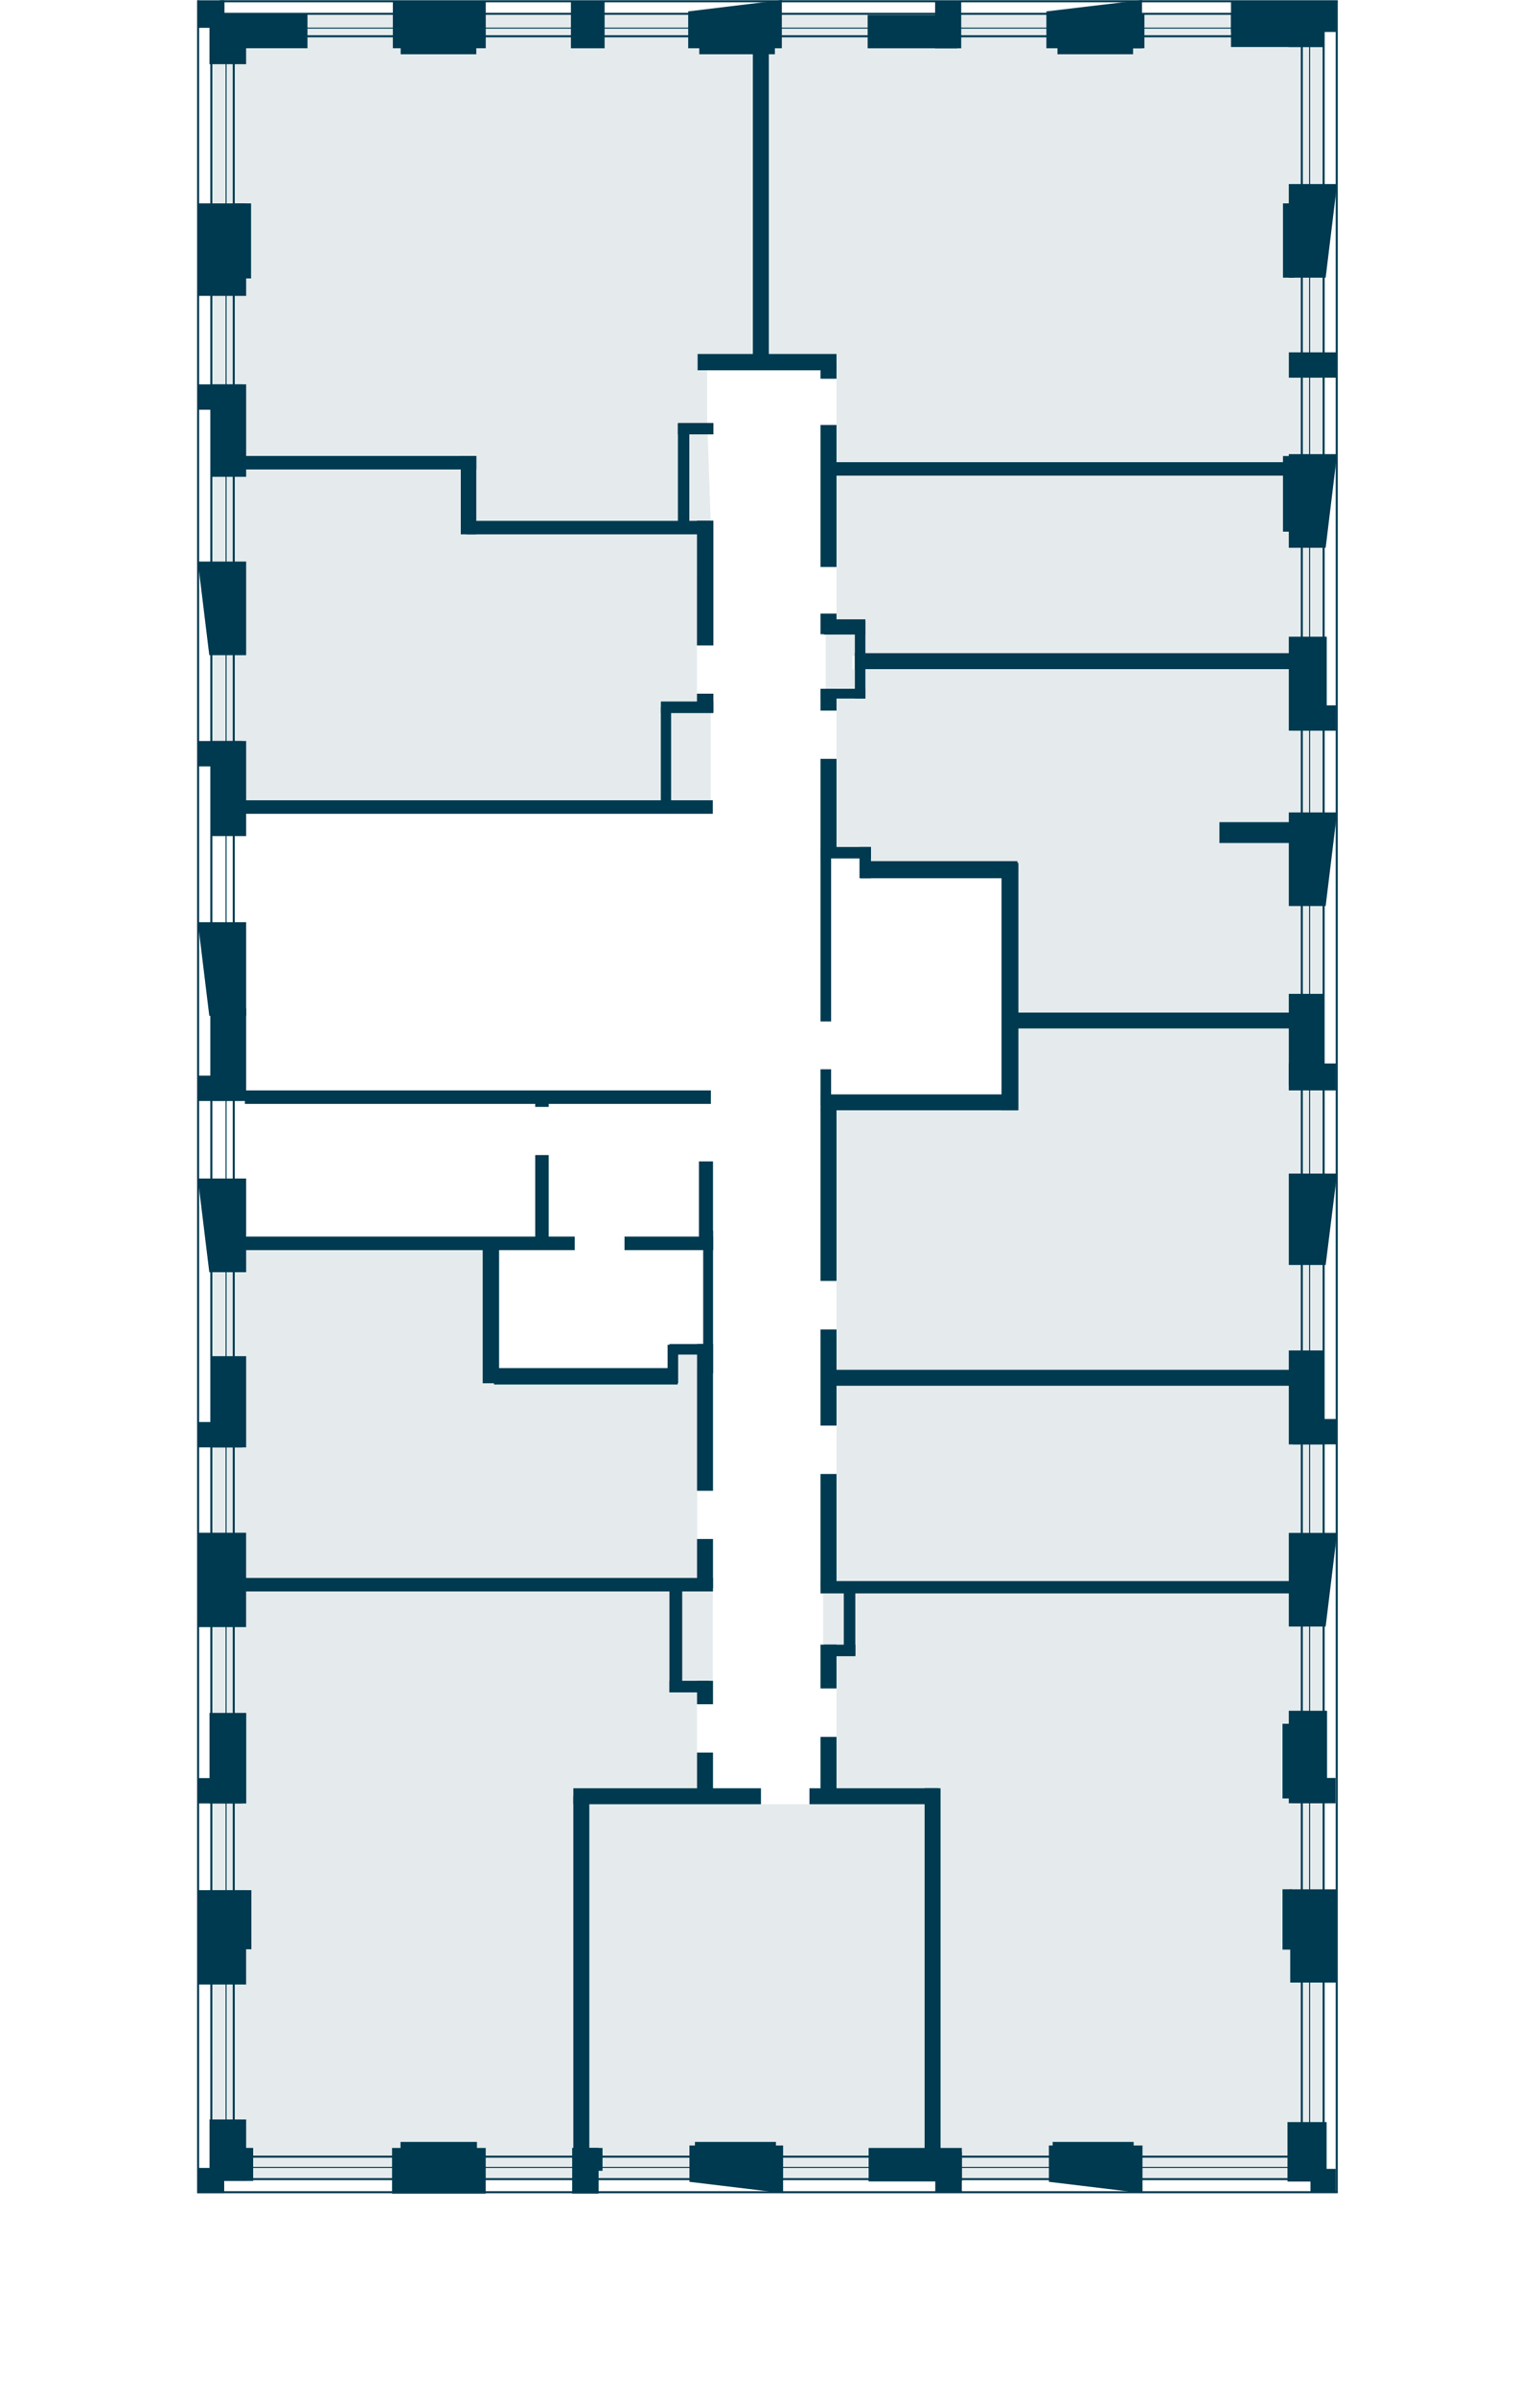 <svg xmlns="http://www.w3.org/2000/svg" id="Layer_1" viewBox="0 0 393.66 612.33"><g id="flats" fill="#e5ebed"><path id="fl262" d="M178.23 350h-.07v-4.61h-5.1V350h-45.87v-32.35l-73.01.26v85.51H178.9l-.67-10.08V350z"/><path id="fl261" d="M182.22 405.94h-5.05v.07H54.03l.28 150.84h94.52v-98.93h30.18l-.82-10v-12.34l.82-4.33h3.21v-25.31z"/><path id="fl260" d="M238.4 557.14h-89.8l1.17-96.99 44.71.98h12.45l31.13-1.05.34 97.06z"/><path id="fl259" d="M338.16 457.72v-51.3H215.69v-.19h-5.29v17.24h3.43V443.92l-.96 17.09 25.19-.93-.46 96.68h100.62v-99.04h-.06z"/><path id="fl258" d="M213.59 353.17h124.6v52.51h-124.6l.24-28.95v-12.38l-.24-11.18z"/><path id="fl257" d="M258.46 261.06v22.26h-44.61l-.02 44.07v12.4l.02 11.29h124.7v-90.02h-80.09z"/><path id="fl256" d="M217.88 171.03v-9.41h-6.82v15.93l2.77 4.07v12.33l-.62 22.91h7.84v4.73h36.5v40.68h80.8V171.03H217.88z"/><path id="fl255" d="m213.82 119.27.01 25.64v11.92l-.75 3.61 4.8.87v6.33h120.67v-48.37H213.82z"/><path id="fl254" d="M195.12 3.53v88.24h18.7l.01 5.02v11.82l-.01 9.6h124.53V3.53H195.12z"/><path id="fl253" d="M192.91 3.83H53.9V117.06h67.35v16.07h60.43l-.91-25.84V95.47l-.1-3.84h12.24V3.83z"/><path id="fl252" d="M178.17 177.29v-12.32l-.06-31.51h-56.37v-16.72H53.9v89.2H172.38v.24h9.3v-26.12l-3.51-2.77z"/></g><g id="windows" fill="none" stroke="#003a50" stroke-miterlimit="10"><path stroke-width=".52" d="M54.02 13.87v530.16M50.64.07v560.49M59.75 13.87v530.16"/><path stroke-width=".26" d="M57.79 13.88v530.15"/><path stroke-width=".52" d="M332.77 6.27v539.17M338.35 6.52v539.17M341.7.43v559.94"/><path stroke-width=".26" d="M334.77 6.27v539.17"/><path stroke-width=".52" d="M56.18 9.27h277.26M56.18 3.53h277.26M56.18.32h285.78"/><path stroke-width=".26" d="M56.18 7.18h277.26"/><path stroke-width=".52" d="M61.7 556.95h271.51M50.39 560.29h291.56M61.7 551.21h271.51"/><path stroke-width=".26" d="M61.7 553.95h271.51"/></g><g id="walls_outside" fill="#003a50"><path fill-rule="evenodd" d="M175.92 12.33h23.94V0l-23.94 2.92v9.41zM62.92 259.63v-23.94H50.58l2.92 23.94h9.42zM62.92 167.46v-23.94H50.58l2.92 23.94h9.42zM62.92 325.15v-23.94H50.58l2.92 23.94h9.42z"/><path d="M62.91 5.94v10.47h-9.36V5.94z"/><path d="M78.6 3.33v9H54.15v-9zM124.17.37v11.96h-23.75V.37zM154.55.38v11.96h-8.61V.38zM245.71.38v11.96h-6.67V.38z"/><path d="M244.71 3.84v8.5h-22.92v-8.5zM121.75 1.37v12.5h-19.33V1.37zM198.08 7.04v6.83h-19.33V7.04z"/><path fill-rule="evenodd" d="M267.48 12.33h24.44V0l-24.44 2.92v9.41z"/><path d="M289.64 7.04v6.83h-19.33V7.04zM57.38.07v7.05h-6.73V.07zM62.92 98.23v23.64h-8.9V98.23z"/><path d="M61.91 98.24v6.48H50.83v-6.48zM62.92 51.98v23.64H50.84V51.98z"/><path d="M64.18 51.98v19.18h-4.13V51.98zM62.92 189.39v24.3h-8.9v-24.3z"/><path d="M61.92 189.39v6.48H50.84v-6.48zM53.9 281.4v-23.64h9.02v23.64z"/><path d="M50.83 281.4v-6.48h11.08v6.48zM61.91 319.51v-3.45h85v3.45zM62.6 282.14v-3.45h119.11v3.45zM59.38 207.99v-3.45h122.83v3.45zM59.38 119.99v-3.45h62.38v3.45zM119.29 136.57v-3.45h62.38v3.45zM211.2 121.57v-3.45h122v3.45z"/><path d="M182.36 164.96h-4.2v-31.89h4.2zM182.36 181.72h-4.2v-4.43h4.2z"/><path d="M182.37 182.25h-13.44v-2.96h13.44z"/><path d="M171.55 180.77v24.61h-2.63v-24.61zM176.21 134.84h-2.92v-26.56h2.92z"/><path d="M182.37 108.1v2.92h-9.08v-2.92zM213.83 90.47v4.17h-35.5v-4.17z"/><path d="M209.75 92.6h4.08v4.2h-4.08zM209.75 108.61h4.08v36.31h-4.08zM209.75 156.83h4.08v5.27h-4.08zM209.75 176.04h4.08v5.58h-4.08zM209.75 193.95h4.08v25.21h-4.08zM209.75 283.18h4.08v44.21h-4.08zM209.75 339.79h4.08v24.56h-4.08zM209.75 376.73h4.08v28.95h-4.08zM209.75 420.34h4.08v11.2h-4.08zM215.69 407.03h2.95v16.07h-2.95z"/><path d="M210.61 423.3v-2.95h8.04v2.95zM209.75 443.92h4.08v16.5h-4.08z"/><path d="M206.92 461.13v-4.08h32.99v4.08zM146.56 461.13v-4.08h47.96v4.08z"/><path d="M150.64 552.21h-4.08v-93.12h4.08zM182.26 458.04h-4.08v-10.12h4.08zM182.26 435.58h-4.08v-5.99h4.08zM182.26 405.96h-4.08v-12.62h4.08zM182.26 381.02h-4.08V343.5h4.08z"/><path d="M182.27 351.04h-2.52V314.5h2.52z"/><path d="M182.26 319.47h-3.6v-22.63h3.6zM181.26 432.55h-10.14v-2.96h10.14z"/><path d="M174.39 432.47h-3.27v-27.13h3.27zM240.43 552.21h-4.08v-95.16h4.08zM212.87 354.18v-4.08h118.59v4.08zM209.75 407.25v-3.15h121.7v3.15zM209.75 178.54v-2.5h11.45v2.5zM209.76 219.41v-2.93h12.89v2.93z"/><path d="M222.64 224.45h-2.93v-7.97h2.93zM209.75 217.29h2.7v43.77h-2.7zM209.75 273.29h2.7v9.44h-2.7zM218.52 158.88h2.69v19.67h-2.69z"/><path d="M210.63 162.18v-3.89h10.58v3.89zM218.52 171.02v-4.08h111.93v4.08zM311.71 215.46v-5.33h18.74v5.33zM258.46 262.86v-4.06h71.99v4.06zM219.96 224.46v-4.37h40.12v4.37zM209.76 283.77v-4.06h50.32v4.06z"/><path d="M260.33 283.77h-4.32v-63.23h4.32zM192.45 12.78h4.08v78.7h-4.08zM121.75 136.57h-3.96v-20.03h3.96zM140.26 318.39h-3.45v-23.18h3.45zM140.26 282.9h-3.45v-3.45h3.45zM61.92 406.75v-3.45h120.33v3.45zM159.64 319.51v-3.45h22.62v3.45zM127.58 353.54h-4.19v-34.45h4.19z"/><path d="M173.21 349.66v4.2h-46.93v-4.2zM179.75 343.51v2.7h-8.62v-2.7z"/><path d="M170.65 343.7h2.7v9.84h-2.7zM54.02 369.93v-23.31h8.9v23.31zM50.83 415.86v-24.12h12.08v24.12zM50.83 507.21v-24.12h12.08v24.12z"/><path d="M50.83 369.93v-6.48h11.08v6.48zM53.56 460.94v-23.15h9.38v23.15zM53.55 498.2v-15.11h10.71v15.11z"/><path d="M50.83 460.93v-6.48h11.08v6.48zM53.56 557.42V541.7h9.36v15.72z"/><path d="M55.17 557.41v-8.44h9.54v8.44zM146.26 560.66v-11.69h6.76v11.69zM100.22 560.67v-11.69h23.94v11.69z"/><path d="M147.26 554.82v-5.84h6.76v5.84zM269.08 554.22v-6.78h20.71v6.78zM177.64 554.22v-6.78h20.71v6.78zM102.38 554.22v-6.78h19.54v6.78zM329.26 557.54v-8.56h8.56v8.56zM222.04 557.54v-8.56h23.83v8.56z"/><path d="M239.08 560.46v-10.48h6.79v10.48zM50.83 560.56v-6.48h6.48v6.48z"/><path fill-rule="evenodd" d="M329.45 231.57v-23.93h12.33l-2.91 23.93h-9.42zM329.45 140.01v-23.94h12.33l-2.91 23.94h-9.42zM329.45 70.97V47.04h12.33l-2.91 23.93h-9.42z"/><path d="M329.11 557.54v-15.17h10v15.17zM327.84 498.29v-15.42h2.37v15.42zM327.84 459.66v-19.1h2.37v19.1z"/><path d="M334.99 560.28v-5.95h6.46v5.95zM329.45 460.88v-23.64h9.78v23.64z"/><path d="M330.45 460.89v-6.48h10.94v6.48zM329.45 186.75v-24.02h9.69v24.02z"/><path d="M330.44 186.76v-6.48h11.08v6.48z"/><path fill-rule="evenodd" d="M329.45 323.32v-23.37h12.33l-2.91 23.37h-9.42z"/><path d="M329.45 277.32v-23.31h9v23.31z"/><path d="M329.44 278.69v-6.88h12.08v6.88z"/><path fill-rule="evenodd" d="M329.45 415.72v-23.94h12.33l-2.91 23.94h-9.42zM176.24 548.35h23.94v12.17l-23.94-2.88v-9.29zM268.12 548.35h23.93v12.17l-23.93-2.88v-9.29z"/><path d="M329.45 369.17v-24.02h8.9v24.02z"/><path d="M330.45 369.16v-6.48h11.33v6.48zM341.54 90.05v6.48h-12.08v-6.48zM330.77 51.98v18.99h-2.81V51.98zM330.77 116.56v19.32h-2.81v-19.32zM338.2 3.57v8.44h-8.84V3.57z"/><path d="M338.56 3.58v8.44h-23.89V3.58zM292.54 3.34v8.99h-6.62V3.34z"/><path d="M341.53.44v7.73h-26.86V.44zM329.81 482.88h11.75v23.83h-11.75z"/></g></svg>